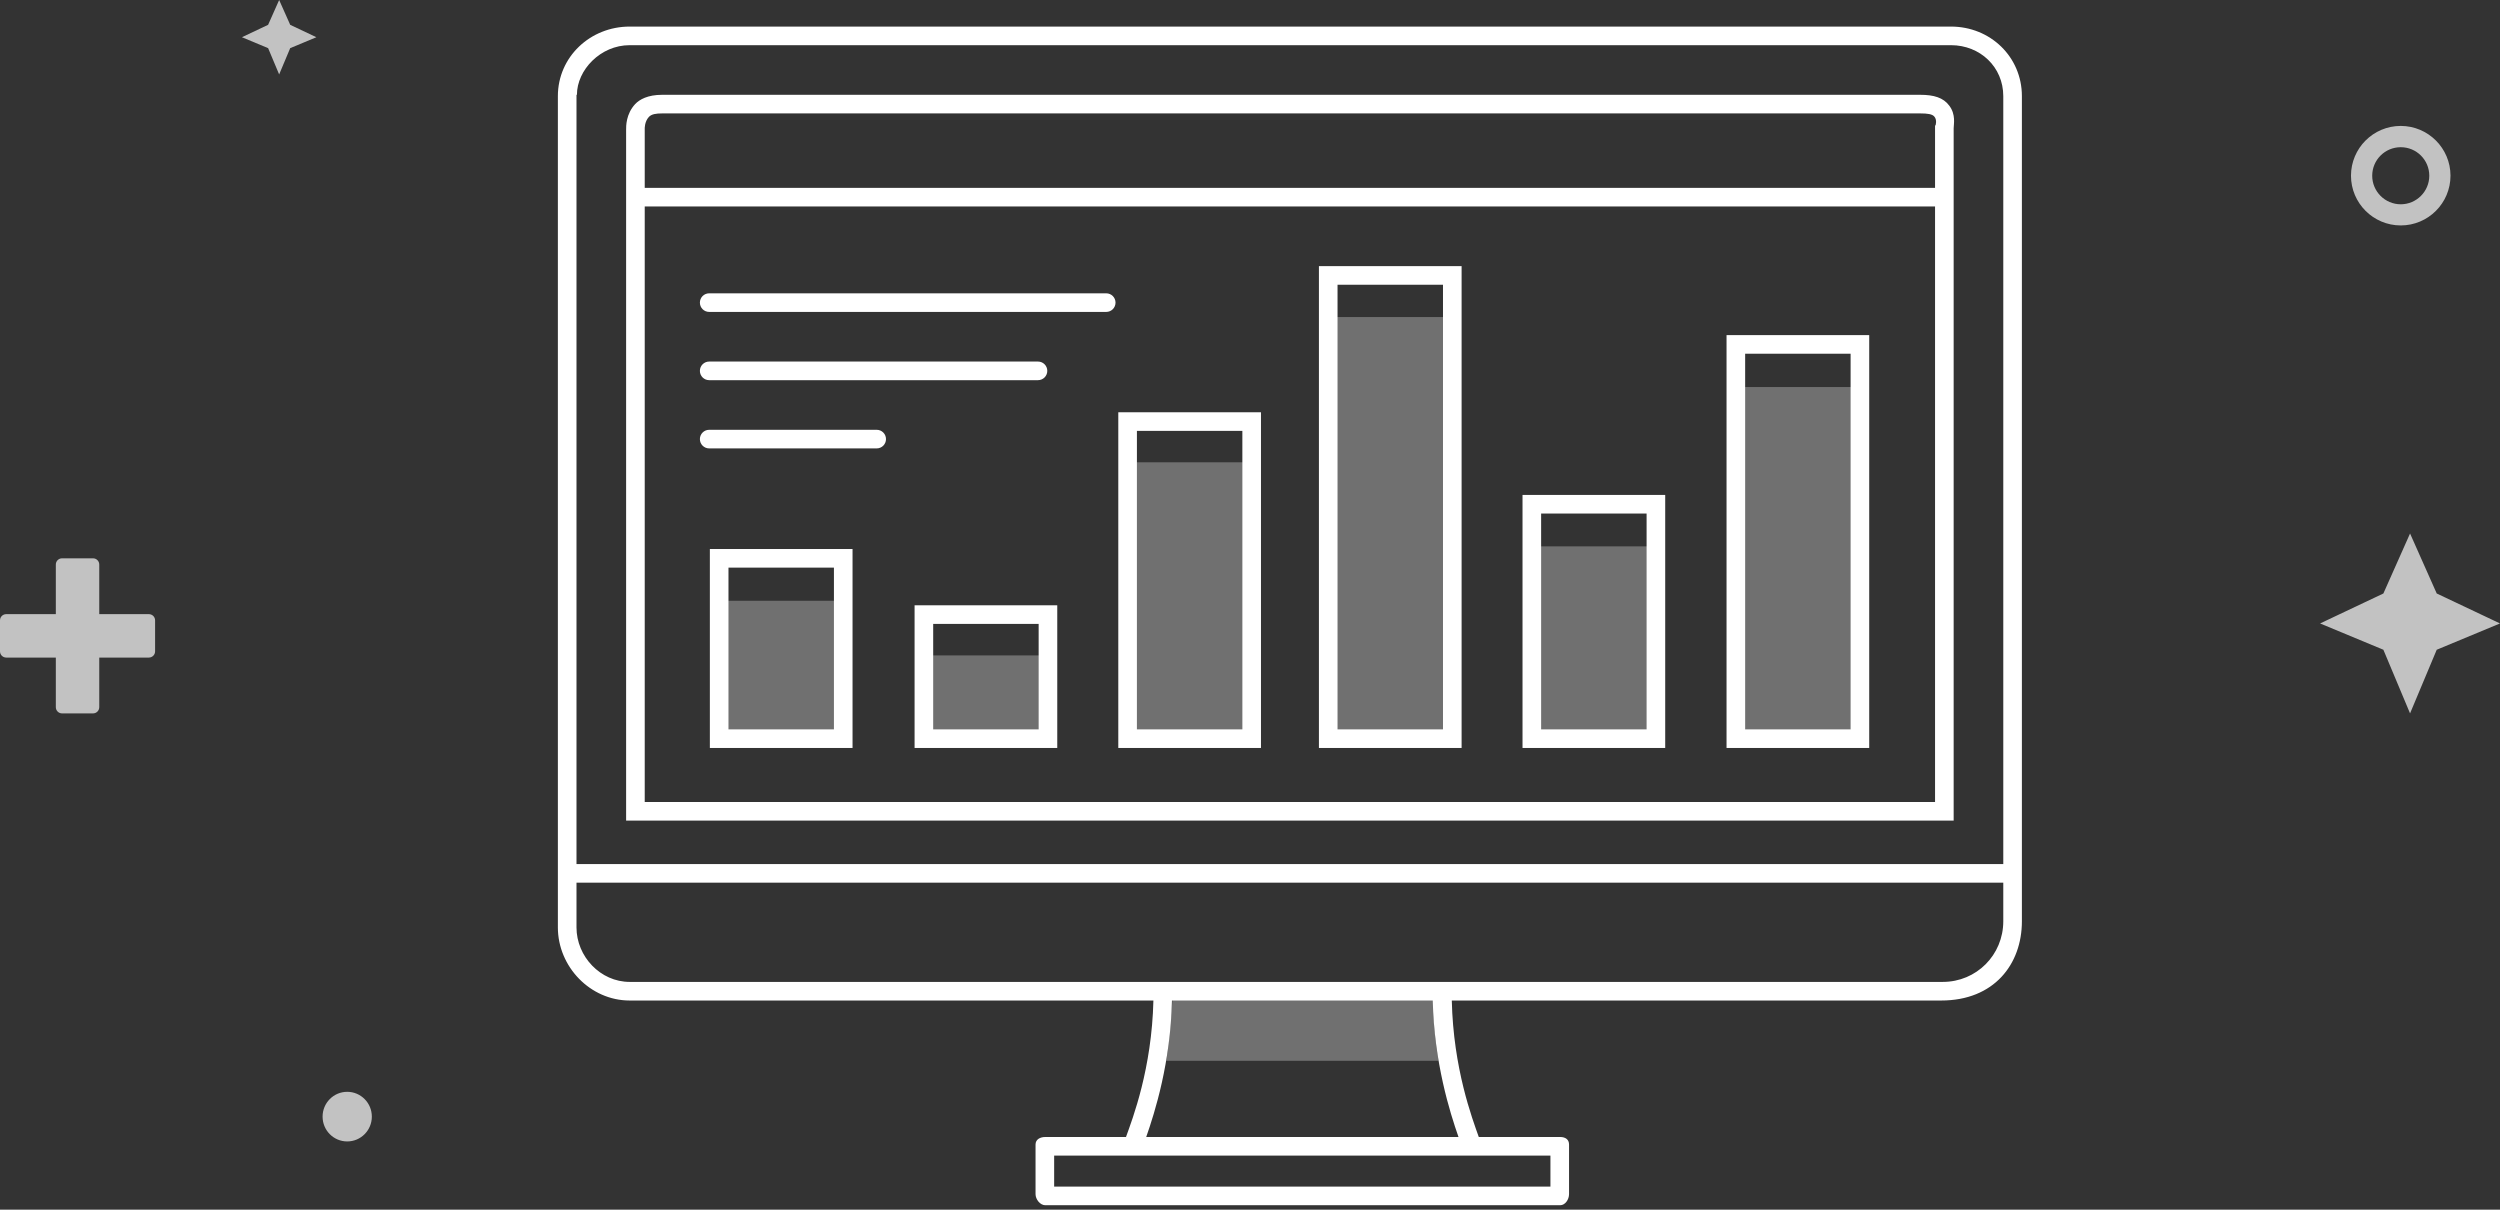 
<svg width="248px" height="120px" viewBox="0 0 248 120" version="1.1" xmlns="http://www.w3.org/2000/svg" xmlns:xlink="http://www.w3.org/1999/xlink">
    <rect x="0" y="0" width="248" height="120" fill="#333333" stroke="none"/>
    <!-- Generator: Sketch 41.2 (35397) - http://www.bohemiancoding.com/sketch -->
    <desc>Created with Sketch.</desc>
    <defs>
        <polygon id="path-1" points="0 119.559 248 119.559 248 0 0 0"></polygon>
    </defs>
    <g id="Illustration" stroke="none" stroke-width="1" fill="none" fill-rule="evenodd">
        <path d="M142.708,105.231 L115.692,105.231 C116.062,103.077 116.308,99.077 116.308,99.077 L142.154,99.077 C142.154,99.077 142.154,102.08 142.708,105.231 L142.708,105.231 Z" id="Fill-1" fill-opacity="0.3" fill="#FFFFFF"></path>
        <path d="M238.154,20.265 C236.591,20.265 235.323,18.991 235.323,17.434 C235.323,15.865 236.591,14.603 238.154,14.603 C239.717,14.603 240.985,15.865 240.985,17.434 C240.985,18.991 239.717,20.265 238.154,20.265 M238.154,12.492 C235.428,12.492 233.218,14.708 233.218,17.428 C233.218,20.154 235.434,22.363 238.154,22.363 C240.88,22.363 243.089,20.148 243.089,17.428 C243.089,14.708 240.874,12.492 238.154,12.492" id="Fill-3" fill-opacity="0.7" fill="#FFFFFF"></path>
        <path d="M34.443,108.308 C35.793,108.308 36.886,109.41 36.886,110.769 C36.886,112.129 35.793,113.231 34.443,113.231 C33.094,113.231 32,112.129 32,110.769 C32,109.41 33.094,108.308 34.443,108.308" id="Fill-5" fill-opacity="0.7" fill="#FFFFFF"></path>
        <path d="M14.769,60.923 L9.846,60.923 L9.846,56 C9.846,55.662 9.569,55.385 9.231,55.385 L6.154,55.385 C5.815,55.385 5.538,55.662 5.538,56 L5.538,60.923 L0.615,60.923 C0.277,60.923 0,61.2 0,61.538 L0,64.615 C0,64.954 0.277,65.231 0.615,65.231 L5.538,65.231 L5.538,70.154 C5.538,70.492 5.815,70.769 6.154,70.769 L9.231,70.769 C9.569,70.769 9.846,70.492 9.846,70.154 L9.846,65.231 L14.769,65.231 C15.108,65.231 15.385,64.954 15.385,64.615 L15.385,61.538 C15.385,61.2 15.108,60.923 14.769,60.923 M27.692,7.385 L26.597,4.775 L24,3.692 L26.597,2.462 L27.692,0 L28.788,2.462 L31.385,3.692 L28.788,4.775 M239.077,70.769 L236.431,64.455 L230.154,61.846 L236.431,58.874 L239.077,52.923 L241.723,58.874 L248,61.846 L241.723,64.455" id="Fill-7" fill-opacity="0.7" fill="#FFFFFF"></path>
        <path d="M192.015,12.4 L191.957,12.48 L191.957,18.636 L63.957,18.636 L63.957,12.769 C63.957,12.769 63.929,12.069 64.372,11.595 C64.643,11.312 65.095,11.251 65.686,11.251 L190.486,11.251 C191.2,11.251 191.698,11.312 191.901,11.583 C192.166,11.909 192.015,12.4 192.015,12.4 L192.015,12.4 Z M63.957,79.559 L191.957,79.559 L191.957,20.482 L63.957,20.482 L63.957,79.559 Z M190.498,9.405 L65.674,9.405 C64.258,9.405 63.44,9.869 63.009,10.324 C62.086,11.321 62.111,12.541 62.111,12.843 L62.111,81.405 L191.957,81.405 L193.803,81.405 L193.803,12.72 C193.803,12.326 194.04,11.37 193.369,10.484 C192.785,9.684 191.834,9.405 190.498,9.405 L190.498,9.405 Z" id="Fill-9" fill="#FFFFFF"></path>
        <path d="M198.726,85.713 L57.188,85.713 L57.188,9.405 L57.231,9.405 C57.231,6.943 59.569,4.482 62.461,4.482 L193.538,4.482 C196.431,4.482 198.726,6.646 198.726,9.538 L198.726,85.713 Z M192.726,97.405 L144,97.405 L62.461,97.405 C59.569,97.405 57.188,94.892 57.188,92 L57.188,87.559 L198.726,87.559 L198.726,91.385 C198.726,94.738 196.06,97.405 192.726,97.405 L192.726,97.405 Z M144.683,112.79 L144.677,112.79 L113.704,112.79 C114.566,110.328 116.123,105.405 116.258,99.251 L142.129,99.251 C142.271,105.405 143.821,110.328 144.683,112.79 L144.683,112.79 Z M104.572,117.713 L153.803,117.713 L153.803,114.636 L104.572,114.636 L104.572,117.713 Z M193.538,2.636 L62.461,2.636 C58.56,2.636 55.341,5.637 55.341,9.538 L55.341,66.02 L55.341,92 C55.341,95.902 58.56,99.251 62.461,99.251 L114.418,99.251 C114.258,106.02 112.363,110.943 111.698,112.79 L103.692,112.79 C103.181,112.79 102.726,113.028 102.726,113.538 L102.726,118.462 C102.726,118.972 103.181,119.559 103.692,119.559 L154.769,119.559 C155.28,119.559 155.649,118.972 155.649,118.462 L155.649,113.538 C155.649,113.028 155.28,112.79 154.769,112.79 L146.695,112.79 C146.043,110.943 144.172,106.02 144.018,99.251 L192.572,99.251 C197.803,99.251 200.572,95.662 200.572,91.385 L200.572,9.538 C200.572,5.637 197.44,2.636 193.538,2.636 L193.538,2.636 Z" id="Fill-11" fill="#FFFFFF"></path>
        <mask id="mask-2" fill="white">
            <use xlink:href="#path-1"></use>
        </mask>
        <g id="Clip-14"></g>
        <polygon id="Fill-13" fill-opacity="0.3" fill="#FFFFFF" mask="url(#mask-2)" points="72.209 72.408 82.782 72.408 82.782 59.596 72.209 59.596"></polygon>
        <polygon id="Fill-15" fill-opacity="0.3" fill="#FFFFFF" mask="url(#mask-2)" points="112.726 72.408 123.298 72.408 123.298 45.86 112.726 45.86"></polygon>
        <polygon id="Fill-16" fill-opacity="0.3" fill="#FFFFFF" mask="url(#mask-2)" points="132.627 72.408 143.2 72.408 143.2 31.452 132.627 31.452"></polygon>
        <polygon id="Fill-17" fill-opacity="0.3" fill="#FFFFFF" mask="url(#mask-2)" points="152.824 72.408 163.397 72.408 163.397 54.198 152.824 54.198"></polygon>
        <polygon id="Fill-18" fill-opacity="0.3" fill="#FFFFFF" mask="url(#mask-2)" points="173.063 72.408 183.636 72.408 183.636 38.394 173.063 38.394"></polygon>
        <polygon id="Fill-19" fill-opacity="0.3" fill="#FFFFFF" mask="url(#mask-2)" points="92.516 72.408 103.089 72.408 103.089 65.017 92.516 65.017"></polygon>
        <path d="M72.265,72.353 L82.726,72.353 L82.726,56.308 L72.265,56.308 L72.265,72.353 Z M70.418,74.199 L84.572,74.199 L84.572,54.462 L70.418,54.462 L70.418,74.199 Z" id="Fill-20" fill="#FFFFFF" mask="url(#mask-2)"></path>
        <path d="M152.88,72.353 L163.342,72.353 L163.342,50.943 L152.88,50.943 L152.88,72.353 Z M151.034,74.199 L165.188,74.199 L165.188,49.097 L151.034,49.097 L151.034,74.199 Z" id="Fill-21" fill="#FFFFFF" mask="url(#mask-2)"></path>
        <path d="M173.119,72.353 L183.58,72.353 L183.58,35.089 L173.119,35.089 L173.119,72.353 Z M171.273,74.199 L185.426,74.199 L185.426,33.243 L171.273,33.243 L171.273,74.199 Z" id="Fill-22" fill="#FFFFFF" mask="url(#mask-2)"></path>
        <path d="M92.572,72.353 L103.034,72.353 L103.034,61.891 L92.572,61.891 L92.572,72.353 Z M90.726,74.199 L104.88,74.199 L104.88,60.045 L90.726,60.045 L90.726,74.199 Z" id="Fill-23" fill="#FFFFFF" mask="url(#mask-2)"></path>
        <path d="M112.782,72.353 L123.243,72.353 L123.243,42.743 L112.782,42.743 L112.782,72.353 Z M110.935,74.199 L125.089,74.199 L125.089,40.897 L110.935,40.897 L110.935,74.199 Z" id="Fill-24" fill="#FFFFFF" mask="url(#mask-2)"></path>
        <path d="M132.683,72.353 L143.145,72.353 L143.145,28.246 L132.683,28.246 L132.683,72.353 Z M130.837,74.199 L144.991,74.199 L144.991,26.4 L130.837,26.4 L130.837,74.199 Z" id="Fill-25" fill="#FFFFFF" mask="url(#mask-2)"></path>
        <path d="M109.737,29.097 L70.352,29.097 C69.842,29.097 69.429,29.51 69.429,30.02 C69.429,30.531 69.842,30.943 70.352,30.943 L109.737,30.943 C110.248,30.943 110.66,30.531 110.66,30.02 C110.66,29.51 110.248,29.097 109.737,29.097" id="Fill-26" fill="#FFFFFF" mask="url(#mask-2)"></path>
        <path d="M70.352,37.713 L102.968,37.713 C103.479,37.713 103.891,37.3 103.891,36.79 C103.891,36.279 103.479,35.866 102.968,35.866 L70.352,35.866 C69.842,35.866 69.429,36.279 69.429,36.79 C69.429,37.3 69.842,37.713 70.352,37.713" id="Fill-27" fill="#FFFFFF" mask="url(#mask-2)"></path>
        <path d="M70.352,44.482 L86.968,44.482 C87.479,44.482 87.891,44.07 87.891,43.559 C87.891,43.048 87.479,42.636 86.968,42.636 L70.352,42.636 C69.842,42.636 69.429,43.048 69.429,43.559 C69.429,44.07 69.842,44.482 70.352,44.482" id="Fill-28" fill="#FFFFFF" mask="url(#mask-2)"></path>
    </g>
</svg>
